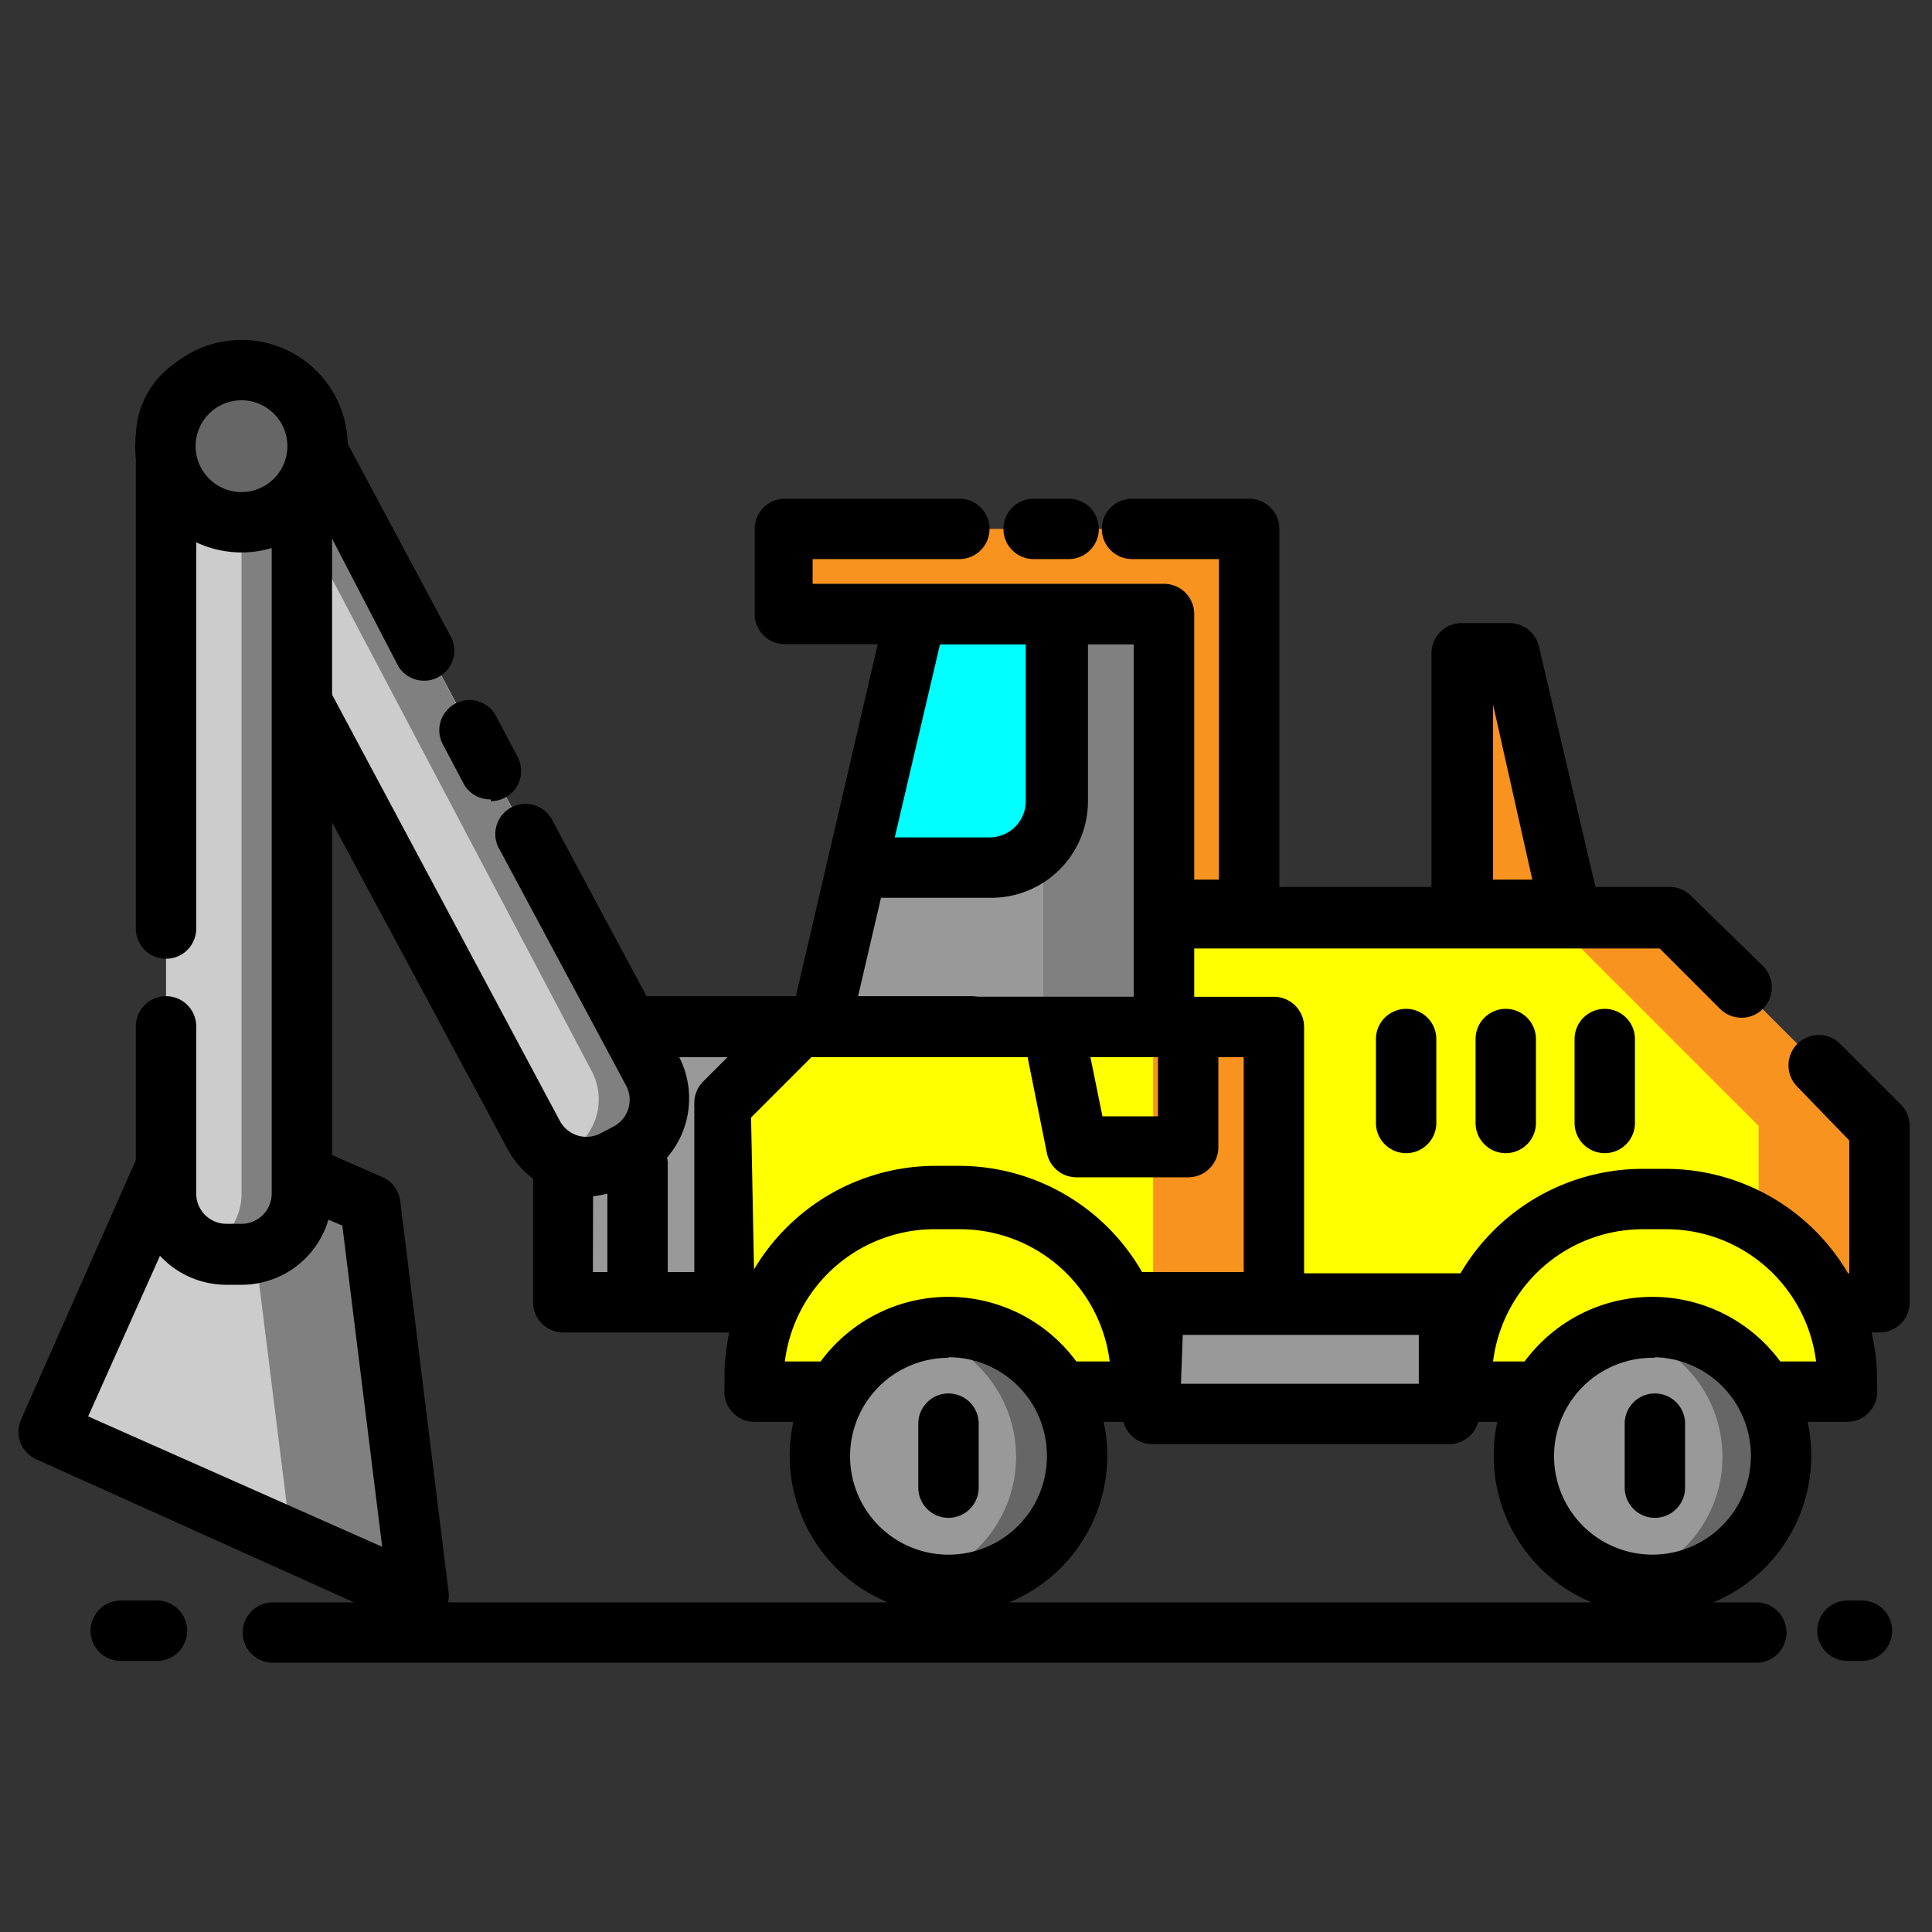 <svg height="512" viewBox="0 0 32 32" width="512" xmlns="http://www.w3.org/2000/svg"><rect x="0" y="0" width="32" height="32" fill="#333333" stroke="none"/><g id="Layer_11" data-name="Layer 11"><path d="m19.28 17.01h-5.7l1.6-6.84h4.1z" fill="#999"/><path d="m17.28 10.17h2v6.84h-2z" fill="#808080"/><path d="m19.28 17.51h-5.7a.5.5 0 0 1 -.49-.61l1.59-6.84a.5.5 0 0 1 .49-.39h4.1a.5.5 0 0 1 .5.5v6.83a.5.5 0 0 1 -.49.51zm-5.07-1h4.57v-5.84h-3.21z"/><path d="m9.33 17.01h6.76v4.56h-6.76z" fill="#999"/><path d="m16.08 22.07h-6.75a.5.5 0 0 1 -.5-.5v-4.57a.5.5 0 0 1 .5-.5h6.76a.5.5 0 0 1 .5.5v4.56a.5.5 0 0 1 -.51.51zm-6.26-1h5.76v-3.56h-5.75z"/><rect fill="#ccc" height="14.53" rx="1" transform="matrix(.882 -.471 .471 .882 -5.19 4.74)" width="2.24" x="5.75" y="5.47"/><path d="m10.8 17.74-5.9-11.06a1 1 0 0 0 -1.35-.41 1 1 0 0 1 .4.38l5.85 11.09a1 1 0 0 1 -.41 1.35l-.16.09a1 1 0 0 0 1 0l.21-.11a1 1 0 0 0 .36-1.33z" fill="#808080"/><path d="m9.72 19.82a1.5 1.5 0 0 1 -1.33-.82l-5.91-11a1.5 1.5 0 0 1 .62-2l.21-.11a1.5 1.5 0 0 1 2 .62l2.17 4.06a.5.5 0 0 1 -.88.47l-2.14-4.12a.5.5 0 0 0 -.68-.21l-.21.11a.5.5 0 0 0 -.21.68l5.91 11.06a.5.5 0 0 0 .68.21l.21-.11a.5.5 0 0 0 .21-.68l-2.09-3.9a.5.5 0 1 1 .88-.47l2.09 3.9a1.5 1.5 0 0 1 -.62 2l-.21.11a1.49 1.49 0 0 1 -.7.2z"/><path d="m8.13 13.24a.5.5 0 0 1 -.44-.24l-.37-.7a.5.5 0 0 1 .88-.47l.37.7a.5.5 0 0 1 -.44.74z"/><path d="m31.13 21.57h-11.85v-6.38h8.38l3.47 3.47z" fill="#ff0"/><path d="m27.66 15.18h-2l3.47 3.47v2.91h2v-2.91z" fill="#f7931e"/><path d="m31.13 22.07h-11.85a.5.5 0 0 1 -.5-.5v-6.38a.5.5 0 0 1 .5-.5h8.38a.5.5 0 0 1 .35.15l1.19 1.16a.5.5 0 0 1 -.71.71l-1-1h-7.71v5.38h10.85v-2.2l-.86-.89a.5.5 0 1 1 .71-.71l1 1a.5.5 0 0 1 .15.35v2.91a.5.5 0 0 1 -.5.52z"/><path d="m21.1 21.57h-9.1v-3.31l1.24-1.26h7.86z" fill="#ff0"/><path d="m19.1 17.01h2v4.56h-2z" fill="#f7931e"/><path d="m21.1 22.07h-9.1a.5.5 0 0 1 -.5-.5v-3.31a.5.5 0 0 1 .15-.35l1.25-1.25a.5.5 0 0 1 .35-.15h7.85a.5.5 0 0 1 .5.5v4.56a.5.5 0 0 1 -.5.5zm-8.61-1h8.11v-3.56h-7.16l-1 1z"/><path d="m27.21 19.86h.38a3 3 0 0 1 3 3v.14a0 0 0 0 1 0 0h-6.38a0 0 0 0 1 0 0v-.19a3 3 0 0 1 3-2.95z" fill="#ff0"/><path d="m30.6 23.55h-6.39a.5.5 0 0 1 -.5-.5v-.19a3.5 3.5 0 0 1 3.5-3.5h.38a3.5 3.5 0 0 1 3.5 3.5v.14a.5.5 0 0 1 -.49.55zm-5.86-1h5.34a2.5 2.5 0 0 0 -2.48-2.19h-.38a2.5 2.5 0 0 0 -2.49 2.19z"/><path d="m25.99 15.07h-1.78v-4.25h.83z" fill="#f7931e"/><path d="m26 15.57h-1.79a.5.5 0 0 1 -.5-.5v-4.25a.5.5 0 0 1 .5-.5h.79a.5.5 0 0 1 .49.39l1 4.25a.5.5 0 0 1 -.49.61zm-1.27-1h.65l-.65-2.9z"/><path d="m15.52 19.86h.38a3 3 0 0 1 3 3v.14a0 0 0 0 1 0 0h-6.38a0 0 0 0 1 0 0v-.19a3 3 0 0 1 3-2.95z" fill="#ff0"/><path d="m18.9 23.55h-6.38a.5.5 0 0 1 -.52-.55v-.19a3.5 3.5 0 0 1 3.5-3.5h.38a3.5 3.5 0 0 1 3.5 3.5v.19a.5.5 0 0 1 -.48.55zm-5.86-1h5.34a2.5 2.5 0 0 0 -2.48-2.19h-.38a2.5 2.5 0 0 0 -2.52 2.19z"/><path d="m6.93 26.43-6.13-2.72 2.27-5.11 3.06 1.36z" fill="#ccc"/><path d="m4.13 19.96.69 5.53 2.11.94-.8-6.47-3.06-1.36-.33.74z" fill="#808080"/><path d="m6.93 26.93a.5.5 0 0 1 -.2 0l-6.13-2.76a.5.5 0 0 1 -.25-.66l2.26-5.11a.5.5 0 0 1 .66-.25l3.07 1.35a.5.5 0 0 1 .29.4l.8 6.47a.5.5 0 0 1 -.5.56zm-5.47-3.47 4.87 2.16-.66-5.32-2.35-1z"/><rect fill="#ccc" height="14.53" rx="1" width="2.24" x="2.75" y="6.25"/><path d="m4 6.25h-.25a1 1 0 0 0 -.38.08 1 1 0 0 1 .63.92v12.53a1 1 0 0 1 -.62.92 1 1 0 0 0 .38.08h.24a1 1 0 0 0 1-1v-12.53a1 1 0 0 0 -1-1z" fill="#808080"/><path d="m4 21.28h-.25a1.5 1.5 0 0 1 -1.5-1.5v-2.78a.5.5 0 0 1 1 0v2.77a.5.5 0 0 0 .5.5h.25a.5.5 0 0 0 .5-.5v-12.52a.5.5 0 0 0 -.5-.5h-.25a.5.5 0 0 0 -.5.5v8.13a.5.5 0 0 1 -1 0v-8.13a1.5 1.5 0 0 1 1.5-1.5h.25a1.5 1.5 0 0 1 1.5 1.5v12.53a1.5 1.5 0 0 1 -1.5 1.5z"/><path d="m17.49 10.36v2.91a1.1 1.1 0 0 1 -1.1 1.1h-2.19l1-4.2h2.32z" fill="#0ff"/><path d="m16.39 14.87h-2.19a.5.5 0 0 1 -.49-.61l1-4.2a.5.5 0 0 1 .49-.39h2.32a.5.5 0 0 1 .5.5v3.1a1.6 1.6 0 0 1 -1.63 1.6zm-1.57-1h1.57a.6.6 0 0 0 .6-.6v-2.6h-1.42z"/><path d="m10.56 21.78a.5.5 0 0 1 -.5-.5v-2a.5.5 0 0 1 1 0v2a.5.5 0 0 1 -.5.5z"/><path d="m23.29 19.1a.5.5 0 0 1 -.5-.5v-1.39a.5.5 0 0 1 1 0v1.39a.5.5 0 0 1 -.5.5z"/><path d="m24.94 19.1a.5.5 0 0 1 -.5-.5v-1.39a.5.5 0 1 1 1 0v1.39a.5.5 0 0 1 -.5.5z"/><path d="m26.58 19.1a.5.5 0 0 1 -.5-.5v-1.39a.5.5 0 0 1 1 0v1.39a.5.5 0 0 1 -.5.5z"/><circle cx="15.71" cy="24.11" fill="#999" r="2.13"/><path d="m15.71 22a2.11 2.11 0 0 0 -.5.07 2.12 2.12 0 0 1 0 4.12 2.12 2.12 0 1 0 .5-4.19z" fill="#666"/><path d="m15.71 26.74a2.63 2.63 0 1 1 2.63-2.63 2.63 2.63 0 0 1 -2.63 2.63zm0-4.25a1.63 1.63 0 1 0 1.63 1.63 1.63 1.63 0 0 0 -1.63-1.64z"/><path d="m15.71 25.14a.5.5 0 0 1 -.5-.5v-1.06a.5.5 0 0 1 1 0v1.06a.5.5 0 0 1 -.5.5z"/><circle cx="27.41" cy="24.11" fill="#999" r="2.13"/><path d="m27.41 22a2.11 2.11 0 0 0 -.5.07 2.12 2.12 0 0 1 0 4.12 2.12 2.12 0 1 0 .5-4.19z" fill="#666"/><path d="m27.41 26.74a2.63 2.63 0 1 1 2.59-2.63 2.63 2.63 0 0 1 -2.59 2.63zm0-4.25a1.63 1.63 0 1 0 1.59 1.62 1.63 1.63 0 0 0 -1.59-1.63z"/><path d="m27.41 25.14a.5.5 0 0 1 -.5-.5v-1.06a.5.5 0 0 1 1 0v1.06a.5.5 0 0 1 -.5.5z"/><path d="m19.09 21.61h4.94v1.81h-4.94z" fill="#999"/><path d="m24 23.92h-4.91a.5.5 0 0 1 -.5-.5v-1.81a.5.5 0 0 1 .5-.5h4.91a.5.5 0 0 1 .5.5v1.81a.5.5 0 0 1 -.5.5zm-4.44-1h3.94v-.81h-3.91z"/><path d="m15.84 8.76h-.93-1.95v1.41h6.32v4.9h1.41v-4.9-1.41h-.67-.74-.53" fill="#f7931e"/><path d="m20.69 15.57h-1.41a.5.5 0 0 1 -.5-.5v-4.4h-5.78a.5.5 0 0 1 -.5-.5v-1.41a.5.5 0 0 1 .5-.5h2.89a.5.5 0 0 1 0 1h-2.43v.41h5.82a.5.5 0 0 1 .5.5v4.4h.41v-5.31h-1.44a.5.5 0 0 1 0-1h1.94a.5.5 0 0 1 .5.5v6.31a.5.5 0 0 1 -.5.5z"/><path d="m19.67 19.5h-1.84a.5.5 0 0 1 -.49-.4l-.34-1.69a.5.5 0 0 1 1-.2l.26 1.28h.92v-1.28a.5.5 0 0 1 1 0v1.79a.5.5 0 0 1 -.51.5z"/><path d="m17.7 9.26h-.58a.5.5 0 0 1 0-1h.58a.5.5 0 0 1 0 1z"/><circle cx="4.01" cy="7.39" fill="#666" r="1.26"/><path d="m4 9.15a1.76 1.76 0 1 1 1.76-1.76 1.76 1.76 0 0 1 -1.76 1.76zm0-2.52a.76.76 0 1 0 .76.76.76.76 0 0 0 -.76-.76z"/><path d="m29.09 27.54h-24.57a.5.5 0 0 1 0-1h24.57a.5.5 0 0 1 0 1z"/><path d="m2.63 27.51h-.63a.5.5 0 0 1 0-1h.6a.5.5 0 0 1 0 1z"/><path d="m30.84 27.51h-.24a.5.5 0 0 1 0-1h.24a.5.5 0 0 1 0 1z"/></g></svg>